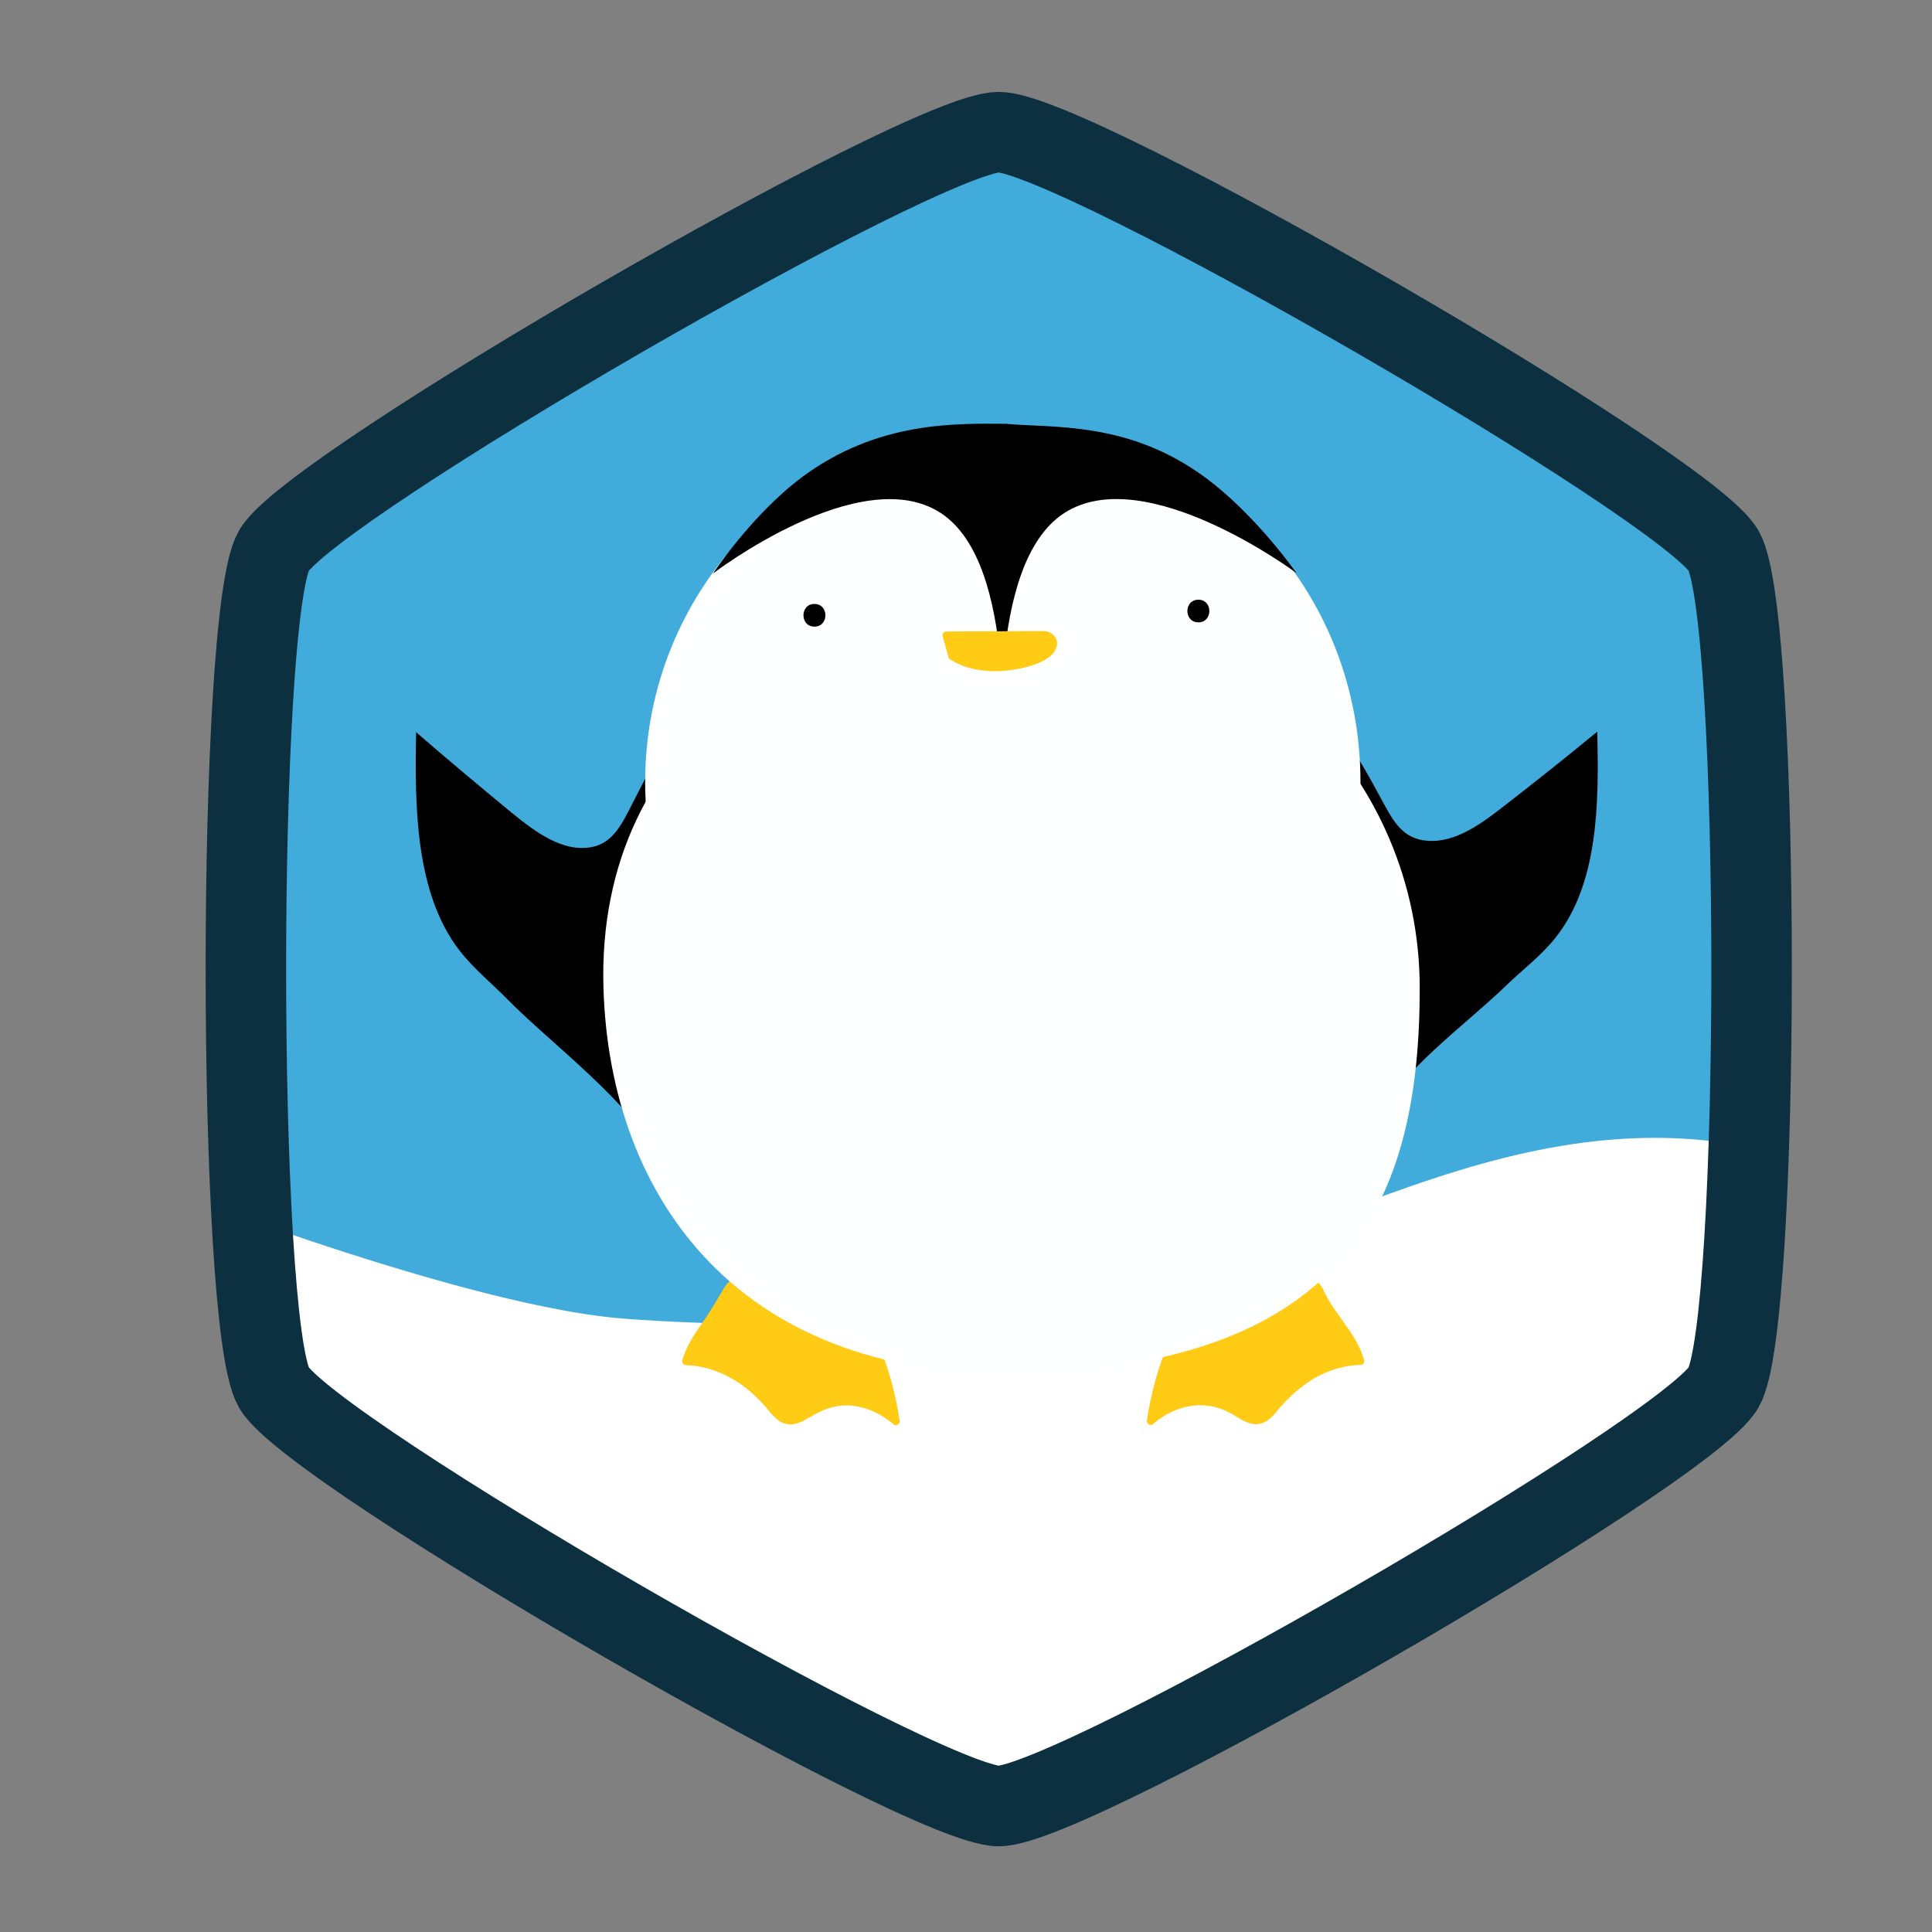<?xml version="1.0" standalone="no"?>
<!DOCTYPE svg PUBLIC "-//W3C//DTD SVG 1.1//EN" "http://www.w3.org/Graphics/SVG/1.1/DTD/svg11.dtd">
<svg width="800px" height="800px" version="1.1" xmlns="http://www.w3.org/2000/svg" xmlns:xlink="http://www.w3.org/1999/xlink" xml:space="preserve" style="fill-rule:evenodd;clip-rule:evenodd;stroke-linecap:round;stroke-linejoin:round;stroke-miterlimit:1.414;">
    <rect width="100%" height="100%" fill="#808080" stroke="none"/>
    <g>
        <g>
            <path d="M413.553,54.712C444.507,54.712 698.209,201.187 713.686,227.994C729.163,254.801 729.163,547.751 713.686,574.558C698.209,601.364 444.507,747.839 413.553,747.839C382.6,747.839 128.898,601.364 113.421,574.558C97.944,547.751 97.944,254.801 113.421,227.994C128.898,201.187 382.6,54.712 413.553,54.712Z" style="fill:rgb(65,171,220);"/>
            <clipPath id="tag1">
                <path d="M413.553,54.712C444.507,54.712 698.209,201.187 713.686,227.994C729.163,254.801 729.163,547.751 713.686,574.558C698.209,601.364 444.507,747.839 413.553,747.839C382.6,747.839 128.898,601.364 113.421,574.558C97.944,547.751 97.944,254.801 113.421,227.994C128.898,201.187 382.6,54.712 413.553,54.712Z"/>
            </clipPath>
            <g clip-path="url(#tag1)">
                <g>
                    <path d="M66.862,484.872C71.322,466.912 255.757,530.617 350.618,514.741C413.382,504.237 477.411,483.532 535.626,467.64C590.684,452.61 659.697,425.326 699.905,419.39C725.627,415.593 763.451,409.761 776.876,432.027C792.576,458.067 798.32,535.228 794.108,575.628C790.39,611.286 774.842,647.128 751.602,674.426C727.477,702.763 690.54,740.246 649.358,745.652C550.177,758.672 253.601,796.008 156.519,752.545C70.636,714.096 54.533,534.525 66.862,484.872Z" style="fill:rgb(65,171,220);"/>
                </g>
                <g>
                    <path d="M73.634,497.064C73.634,497.064 194.757,543.967 258.592,548.716C328.095,553.885 416.024,551.013 490.652,528.082C565.279,505.151 643.398,456.901 734.154,479.877C824.91,502.853 746.791,498.258 765.172,524.68C783.553,551.103 780.107,601.651 764.023,638.412C747.94,675.174 667.523,725.722 667.523,725.722L270.035,741.805L190.767,738.359L119.541,646.454L73.634,497.064Z" style="fill:white;"/>
                    <path d="M270.031,744.474L189.417,740.969L117.135,647.703L70.235,495.081L71.876,493.543L79.902,496.593L86.156,498.922L94.464,501.959L104.563,505.573L116.192,509.633L129.092,514.011L135.931,516.275L142.992,518.571L150.238,520.88L157.638,523.186L165.157,525.474L172.764,527.726L180.425,529.926L188.108,532.059L195.779,534.107L203.406,536.054L210.955,537.884L218.392,539.581L225.685,541.129L232.806,542.511L236.28,543.134L239.703,543.71L243.063,544.236L246.358,544.711L249.583,545.132L252.732,545.498L255.803,545.807L258.796,546.057L265.336,546.515L271.985,546.925L278.73,547.284L285.565,547.589L292.485,547.839L299.483,548.03L306.554,548.161L313.692,548.23L320.891,548.235L328.146,548.173L335.45,548.042L342.797,547.84L350.182,547.564L357.599,547.214L365.042,546.785L372.505,546.277L379.982,545.687L387.467,545.013L394.956,544.252L402.441,543.403L409.916,542.463L417.377,541.431L424.817,540.303L432.23,539.079L439.61,537.755L446.952,536.33L454.25,534.802L461.498,533.168L468.689,531.426L475.818,529.574L482.88,527.61L489.869,525.533L496.833,523.325L503.825,520.986L510.847,518.532L517.901,515.98L524.988,513.35L532.109,510.657L546.467,505.154L560.975,499.618L568.295,496.879L575.659,494.185L583.068,491.554L590.525,489.002L598.032,486.548L605.584,484.211L609.388,483.089L613.2,482.005L617.026,480.958L620.866,479.952L624.72,478.988L628.589,478.069L632.472,477.196L636.369,476.373L640.282,475.601L644.21,474.883L648.153,474.222L652.112,473.618L656.087,473.075L660.078,472.595L664.085,472.18L668.108,471.832L672.147,471.554L676.203,471.348L680.276,471.217L684.366,471.162L688.473,471.185L692.598,471.29L696.739,471.478L700.898,471.752L705.074,472.113L709.269,472.565L713.48,473.109L717.71,473.747L721.958,474.483L726.223,475.317L730.507,476.252L734.801,477.29L742.86,479.374L749.976,481.308L756.209,483.105L761.611,484.777L766.224,486.335L768.27,487.082L770.134,487.803L771.832,488.506L773.372,489.191L774.762,489.865L776.012,490.53L777.129,491.193L778.125,491.863L779.007,492.551L779.783,493.273L780.454,494.048L781.01,494.896L781.424,495.827L781.661,496.826L781.696,497.844L781.537,498.819L781.223,499.709L780.802,500.502L780.306,501.211L779.757,501.854L779.166,502.45L778.522,503.027L777.202,504.07L775.756,505.097L772.722,507.147L771.217,508.203L769.782,509.289L768.443,510.427L767.86,510.982L767.308,511.558L766.806,512.139L766.361,512.724L765.974,513.311L765.647,513.899L765.381,514.491L765.175,515.088L765.03,515.698L764.946,516.328L764.927,516.988L764.978,517.691L765.11,518.444L765.333,519.257L765.658,520.133L766.098,521.075L766.663,522.083L767.396,523.208L768.252,524.48L769.108,525.837L769.929,527.227L770.716,528.648L771.469,530.101L772.188,531.583L772.874,533.094L773.527,534.633L774.148,536.2L774.741,537.806L775.819,541.051L776.776,544.406L777.612,547.848L778.328,551.371L778.928,554.968L779.412,558.634L779.785,562.36L780.046,566.14L780.199,569.969L780.246,573.839L780.188,577.743L780.027,581.676L779.765,585.63L779.405,589.598L778.947,593.575L778.393,597.553L777.746,601.526L777.006,605.486L776.176,609.428L775.257,613.344L774.251,617.229L773.159,621.074L771.982,624.874L770.724,628.621L769.384,632.309L767.964,635.932L766.463,639.49L765.623,641.31L764.687,643.148L763.665,644.995L762.56,646.849L761.376,648.712L760.115,650.581L758.782,652.455L757.38,654.336L755.912,656.22L754.38,658.108L752.79,659.997L751.143,661.888L749.442,663.779L747.687,665.675L744.057,669.438L740.26,673.188L736.329,676.907L732.29,680.584L728.168,684.209L723.99,687.77L719.782,691.256L715.571,694.655L711.382,697.956L707.242,701.148L703.177,704.219L699.213,707.157L695.374,709.954L688.197,715.06L681.843,719.452L676.53,723.034L672.466,725.713L668.356,728.357L270.031,744.474ZM270.039,739.136L666.691,723.087L669.555,721.244L673.572,718.596L678.836,715.047L685.134,710.693L692.258,705.626L696.055,702.859L699.981,699.949L704.006,696.908L708.103,693.75L712.245,690.485L716.406,687.127L720.559,683.687L724.677,680.177L728.733,676.61L732.701,672.997L736.553,669.353L740.263,665.689L743.81,662.011L745.503,660.184L747.149,658.354L748.738,656.528L750.269,654.71L751.737,652.901L753.139,651.102L754.471,649.316L755.731,647.544L756.914,645.789L758.018,644.053L759.04,642.338L759.976,640.647L760.823,638.981L761.584,637.335L763.024,633.922L764.394,630.425L765.689,626.861L766.906,623.236L768.045,619.557L769.103,615.831L770.079,612.066L770.97,608.269L771.775,604.447L772.492,600.607L773.119,596.756L773.656,592.902L774.099,589.052L774.448,585.212L774.701,581.391L774.856,577.595L774.912,573.831L774.867,570.108L774.72,566.431L774.47,562.809L774.114,559.248L773.652,555.756L773.083,552.341L772.406,549.009L771.619,545.767L770.721,542.624L769.708,539.571L769.167,538.107L768.593,536.658L767.99,535.239L767.36,533.85L766.701,532.493L766.014,531.167L765.299,529.875L764.556,528.617L763.784,527.393L762.949,526.153L762.097,524.845L761.349,523.51L760.734,522.194L760.251,520.894L759.899,519.611L759.679,518.346L759.587,517.106L759.623,515.895L759.779,514.723L760.048,513.598L760.417,512.525L760.876,511.506L761.41,510.544L762.009,509.636L762.662,508.779L763.36,507.969L764.095,507.203L764.875,506.46L766.444,505.128L768.075,503.892L769.698,502.754L772.718,500.713L774.002,499.801L775.086,498.945L775.49,498.582L775.83,498.24L776.082,497.945L776.244,497.712L776.326,497.559L776.34,497.52L776.312,497.458L776.188,497.269L775.94,496.982L775.545,496.615L774.993,496.184L774.277,495.703L773.396,495.179L772.346,494.62L771.124,494.029L769.727,493.407L768.152,492.755L766.393,492.074L764.456,491.367L759.969,489.852L754.682,488.215L748.538,486.444L741.492,484.529L733.507,482.464L729.312,481.451L725.142,480.54L720.991,479.728L716.857,479.012L712.741,478.391L708.641,477.861L704.559,477.422L700.493,477.07L696.443,476.803L692.409,476.62L688.39,476.518L684.387,476.495L680.399,476.549L676.425,476.677L672.465,476.878L668.52,477.15L664.589,477.489L660.671,477.895L656.767,478.365L652.875,478.897L648.997,479.488L645.131,480.137L641.278,480.841L637.436,481.599L633.607,482.407L629.79,483.265L625.984,484.169L622.189,485.119L618.406,486.11L614.634,487.142L610.872,488.212L607.126,489.317L599.649,491.63L592.217,494.06L584.824,496.59L577.467,499.203L570.146,501.881L562.86,504.607L548.373,510.135L534.007,515.641L526.86,518.344L519.736,520.988L512.634,523.557L505.55,526.032L498.484,528.396L491.435,530.631L484.355,532.736L477.203,534.725L469.987,536.599L462.712,538.361L455.383,540.013L448.007,541.558L440.589,542.998L433.135,544.335L425.651,545.571L418.142,546.709L410.614,547.751L403.074,548.699L395.526,549.555L387.976,550.322L380.431,551.001L372.896,551.596L365.376,552.108L357.878,552.54L350.407,552.893L342.97,553.17L335.571,553.374L328.216,553.506L320.913,553.568L313.665,553.564L306.479,553.494L299.361,553.362L292.316,553.169L285.35,552.918L278.469,552.611L271.679,552.25L264.986,551.837L258.388,551.374L255.314,551.118L252.158,550.801L248.929,550.426L245.632,549.995L242.27,549.51L238.847,548.974L235.367,548.389L231.828,547.754L224.623,546.355L217.245,544.79L209.733,543.076L202.118,541.23L194.432,539.267L186.707,537.205L178.976,535.059L171.271,532.846L163.624,530.582L156.068,528.284L148.635,525.967L141.358,523.648L134.268,521.343L127.397,519.067L114.456,514.676L102.786,510.602L92.65,506.975L84.309,503.926L78.024,501.585L77.785,501.494L121.947,645.205L192.118,735.748L270.039,739.136Z" style="fill:white;"/>
                </g>
                <g>
                    <g>
                        <path d="M492.642,543.049C484.646,555.434 478.958,571.37 476.389,588.547C486.955,579.309 500.062,577.808 511.379,584.477C514.554,586.353 517.816,588.923 521.194,588.172C524.254,587.479 526.679,584.246 529.191,581.359C539.006,570.1 551.132,563.806 563.257,563.604C560.629,553.558 550.641,544.175 546.686,535.226C544.318,529.856 540.739,529.596 536.928,526.969C521.31,516.288 512.678,551.393 497.059,540.769" style="fill:rgb(255,203,21);fill-rule:nonzero;"/>
                        <path d="M491.286,542.212C482.48,556.012 477.342,571.89 474.917,588.085C474.657,589.644 476.302,590.655 477.544,589.587C484.155,583.957 492.411,580.839 501.101,582.225C505.229,582.86 508.925,584.65 512.36,586.844C515.478,588.778 518.74,590.482 522.493,589.356C525.813,588.345 528.238,584.91 530.375,582.427C533.319,579.049 536.61,575.989 540.306,573.304C547.061,568.368 555.058,565.365 563.372,565.192C564.382,565.192 565.191,564.182 564.873,563.2C561.813,552.259 552.806,544.579 548.129,534.446C545.935,529.683 541.893,528.326 537.823,525.641C535.138,523.88 532.338,523.072 529.133,523.592C518.076,525.208 510.195,547.409 497.954,539.47C496.28,538.344 494.692,541.086 496.395,542.154C508.578,550.093 516.95,534.158 525.698,528.413C528.007,526.911 530.577,526.161 533.261,526.854C535.138,527.345 536.697,528.73 538.371,529.654C540.739,530.953 542.933,531.964 544.492,534.273C545.993,536.467 547.003,539.152 548.418,541.462C549.977,543.887 551.68,546.283 553.354,548.592C556.79,553.413 560.225,558.35 561.784,564.037C562.275,563.344 562.795,562.738 563.285,562.045C555.346,562.219 547.927,564.788 541.172,568.916C537.476,571.168 534.185,573.968 531.125,576.971C528.007,580.031 525.178,585.227 520.819,586.584C518.509,587.277 515.767,585.285 513.948,584.159C512.129,583.033 510.253,581.965 508.318,581.157C504.623,579.656 500.87,578.847 496.886,578.79C488.832,578.674 481.326,582.34 475.321,587.421C476.187,587.912 477.082,588.432 477.948,588.923C480.315,573.045 485.31,557.426 493.999,543.8C495.096,542.097 492.383,540.538 491.286,542.212L491.286,542.212Z" style="fill:rgb(255,203,21);fill-rule:nonzero;"/>
                    </g>
                    <g>
                        <path d="M354.734,543.049C362.731,555.434 368.418,571.37 370.988,588.547C360.421,579.309 347.315,577.808 335.998,584.477C332.822,586.353 329.56,588.923 326.182,588.172C323.122,587.479 320.697,584.246 318.186,581.359C308.37,570.1 296.245,563.806 284.12,563.604C286.747,553.558 296.736,544.175 300.691,535.226C303.058,529.856 306.638,529.596 310.449,526.969C326.067,516.288 334.699,551.393 350.317,540.769" style="fill:rgb(255,203,21);fill-rule:nonzero;"/>
                        <path d="M353.348,543.8C362.038,557.426 367.032,572.987 369.4,588.923C370.266,588.432 371.161,587.912 372.027,587.421C365.907,582.167 358.66,578.934 350.461,578.79C346.535,578.732 342.638,579.656 339.029,581.157C335.219,582.716 330.83,587.219 326.471,586.584C324.277,586.267 322.545,584.073 321.217,582.571C319.543,580.695 317.897,578.761 316.165,577C313.162,573.939 309.727,571.255 306.089,568.945C299.478,564.701 291.77,562.247 283.976,562.074C284.466,562.767 284.986,563.373 285.477,564.066C288.479,553.269 297.486,545.07 302.336,535.139C303.462,532.83 305.454,531.588 307.591,530.376C309.467,529.365 311.142,528.182 313.018,527.258C315.761,525.959 318.705,526.709 321.217,528.182C330.34,533.551 338.336,550.353 350.895,542.183C352.569,541.057 351.01,538.373 349.336,539.498C343.158,543.511 337.961,539.383 333.458,534.995C329.069,530.751 324.768,525.237 318.648,523.736C315.847,523.043 313.018,523.736 310.535,525.122C306.465,527.316 302.106,529.423 299.652,533.609C296.765,538.546 293.964,543.223 290.702,547.928C287.324,552.692 284.091,557.686 282.503,563.287C282.243,564.297 282.994,565.221 284.005,565.279C292.117,565.539 299.565,568.339 306.263,572.842C309.958,575.354 313.249,578.414 316.251,581.705C318.676,584.39 321.188,588.316 324.883,589.442C328.261,590.51 331.206,589.182 334.121,587.508C337.759,585.372 341.194,583.437 345.38,582.514C354.186,580.522 363.193,584.015 369.89,589.702C371.132,590.77 372.777,589.702 372.518,588.201C370.093,572.092 364.954,556.156 356.149,542.328C354.994,540.538 352.28,542.097 353.348,543.8L353.348,543.8Z" style="fill:rgb(255,203,21);fill-rule:nonzero;"/>
                    </g>
                    <g>
                        <path d="M560.081,310.565C560.081,310.565 562.65,313.626 571.455,329.937C576.334,338.944 579.943,346.421 589.21,347.922C600.96,349.856 612.132,342.062 621.948,334.411C635.199,324.163 648.392,313.654 661.383,302.973C662.134,332.968 661.816,366.139 644.004,388.397C638.143,395.759 630.695,401.33 623.997,407.768C606.012,425.205 580.116,442.96 568.193,466.084C559.388,428.814 569.897,371.682 560.081,310.565" style="fill:black;fill-rule:nonzero;"/>
                    </g>
                    <g>
                        <path d="M273.612,311.518C274.102,308.949 271.042,314.78 262.295,331.9C257.474,341.34 253.865,349.221 244.598,350.838C232.848,352.83 221.676,344.516 211.86,336.519C198.58,325.577 185.387,314.521 172.309,303.204C171.674,334.758 172.136,369.747 190.006,393.247C195.953,400.984 203.373,406.931 210.07,413.744C228.143,432.192 261.689,456.557 273.698,480.981C282.301,441.69 263.998,375.868 273.612,311.518" style="fill:black;fill-rule:nonzero;"/>
                    </g>
                    <g>
                        <path d="M443.709,178.229C447.26,186.052 435.712,192.664 429.823,186.226C429.765,186.168 429.708,186.168 429.563,186.11C429.621,186.11 429.679,186.168 429.736,186.168C429.621,186.11 429.563,186.11 429.361,186.052C429.101,185.995 428.813,185.879 428.553,185.793C426.936,185.302 425.233,184.927 423.558,184.609C420.498,184.061 419.113,183.974 415.677,183.541C411.433,182.992 407.796,180.423 407.623,175.862C329.387,179.874 267.145,244.542 267.145,323.788C267.145,405.574 333.458,409.269 415.244,409.269C497.031,409.269 563.343,405.574 563.343,323.788C563.314,251.384 513.515,191.22 443.709,178.229Z" style="fill:rgb(254,255,255);fill-rule:nonzero;"/>
                    </g>
                    <g>
                        <path d="M587.882,409.125C587.882,497.176 558.204,564.037 426.474,568.599C307.302,572.669 252.508,497.118 249.881,409.125C246.705,302.771 337.297,249.651 426.474,249.651C515.651,249.651 587.882,321.074 587.882,409.125Z" style="fill:rgb(254,255,255);fill-rule:nonzero;"/>
                    </g>
                    <g>
                        <path d="M337.239,259.467C343.302,259.467 343.302,250.084 337.239,250.084C331.177,250.084 331.177,259.467 337.239,259.467L337.239,259.467Z" style="fill:black;fill-rule:nonzero;"/>
                    </g>
                    <g>
                        <path d="M496.222,257.706C502.285,257.706 502.285,248.323 496.222,248.323C490.16,248.323 490.16,257.706 496.222,257.706L496.222,257.706Z" style="fill:black;fill-rule:nonzero;"/>
                    </g>
                    <g>
                        <path d="M414.234,273.151C411.982,248.901 405.862,223.149 389.608,212.468C356.437,190.672 295.235,237.469 295.235,237.469C295.235,237.469 311.228,213.218 331.985,197.658C363.482,174.158 396.277,175.4 416.601,175.486L415.735,175.429C436.03,177.363 467.093,174.187 499.023,197.687C520.068,213.19 536.841,237.295 536.841,237.295C536.841,237.295 474.282,190.643 440.649,212.468C424.222,223.149 418.015,248.901 415.706,273.151" style="fill:black;fill-rule:nonzero;"/>
                    </g>
                    <g>
                        <path d="M394.227,271.707C404.303,278.636 426.099,277.452 434.846,269.773C435.279,269.398 435.655,268.907 435.857,268.272C436.867,265.76 435.222,262.902 432.854,262.902L391.918,263.076L394.227,271.707Z" style="fill:rgb(255,203,21);fill-rule:nonzero;"/>
                        <path d="M393.419,273.007C402.801,279.185 416.283,278.867 426.59,275.749C430.66,274.508 436.29,272.256 437.531,267.81C438.542,264.115 435.337,261.315 432.046,261.315C418.679,261.372 405.226,261.43 391.86,261.488C390.85,261.488 390.099,262.498 390.359,263.48C391.167,266.367 391.918,269.225 392.726,272.112C393.275,274.046 396.277,273.238 395.728,271.303C394.92,268.416 394.17,265.558 393.361,262.671C392.87,263.364 392.351,263.971 391.86,264.663C403.667,264.606 415.417,264.548 427.225,264.548C429.044,264.548 430.862,264.548 432.652,264.548C436.78,264.548 433.778,268.792 432.537,269.658C430.545,271.101 428.149,272.083 425.781,272.833C416.341,275.951 403.523,276.009 394.978,270.408C393.275,269.196 391.716,271.938 393.419,273.007Z" style="fill:rgb(255,203,21);fill-rule:nonzero;"/>
                    </g>
                </g>
            </g>
            <path d="M413.553,54.712C444.507,54.712 698.209,201.187 713.686,227.994C729.163,254.801 729.163,547.751 713.686,574.558C698.209,601.364 444.507,747.839 413.553,747.839C382.6,747.839 128.898,601.364 113.421,574.558C97.944,547.751 97.944,254.801 113.421,227.994C128.898,201.187 382.6,54.712 413.553,54.712Z" style="fill:none;stroke-width:33.33px;stroke:rgb(12,48,64);"/>
        </g>
    </g>
</svg>
